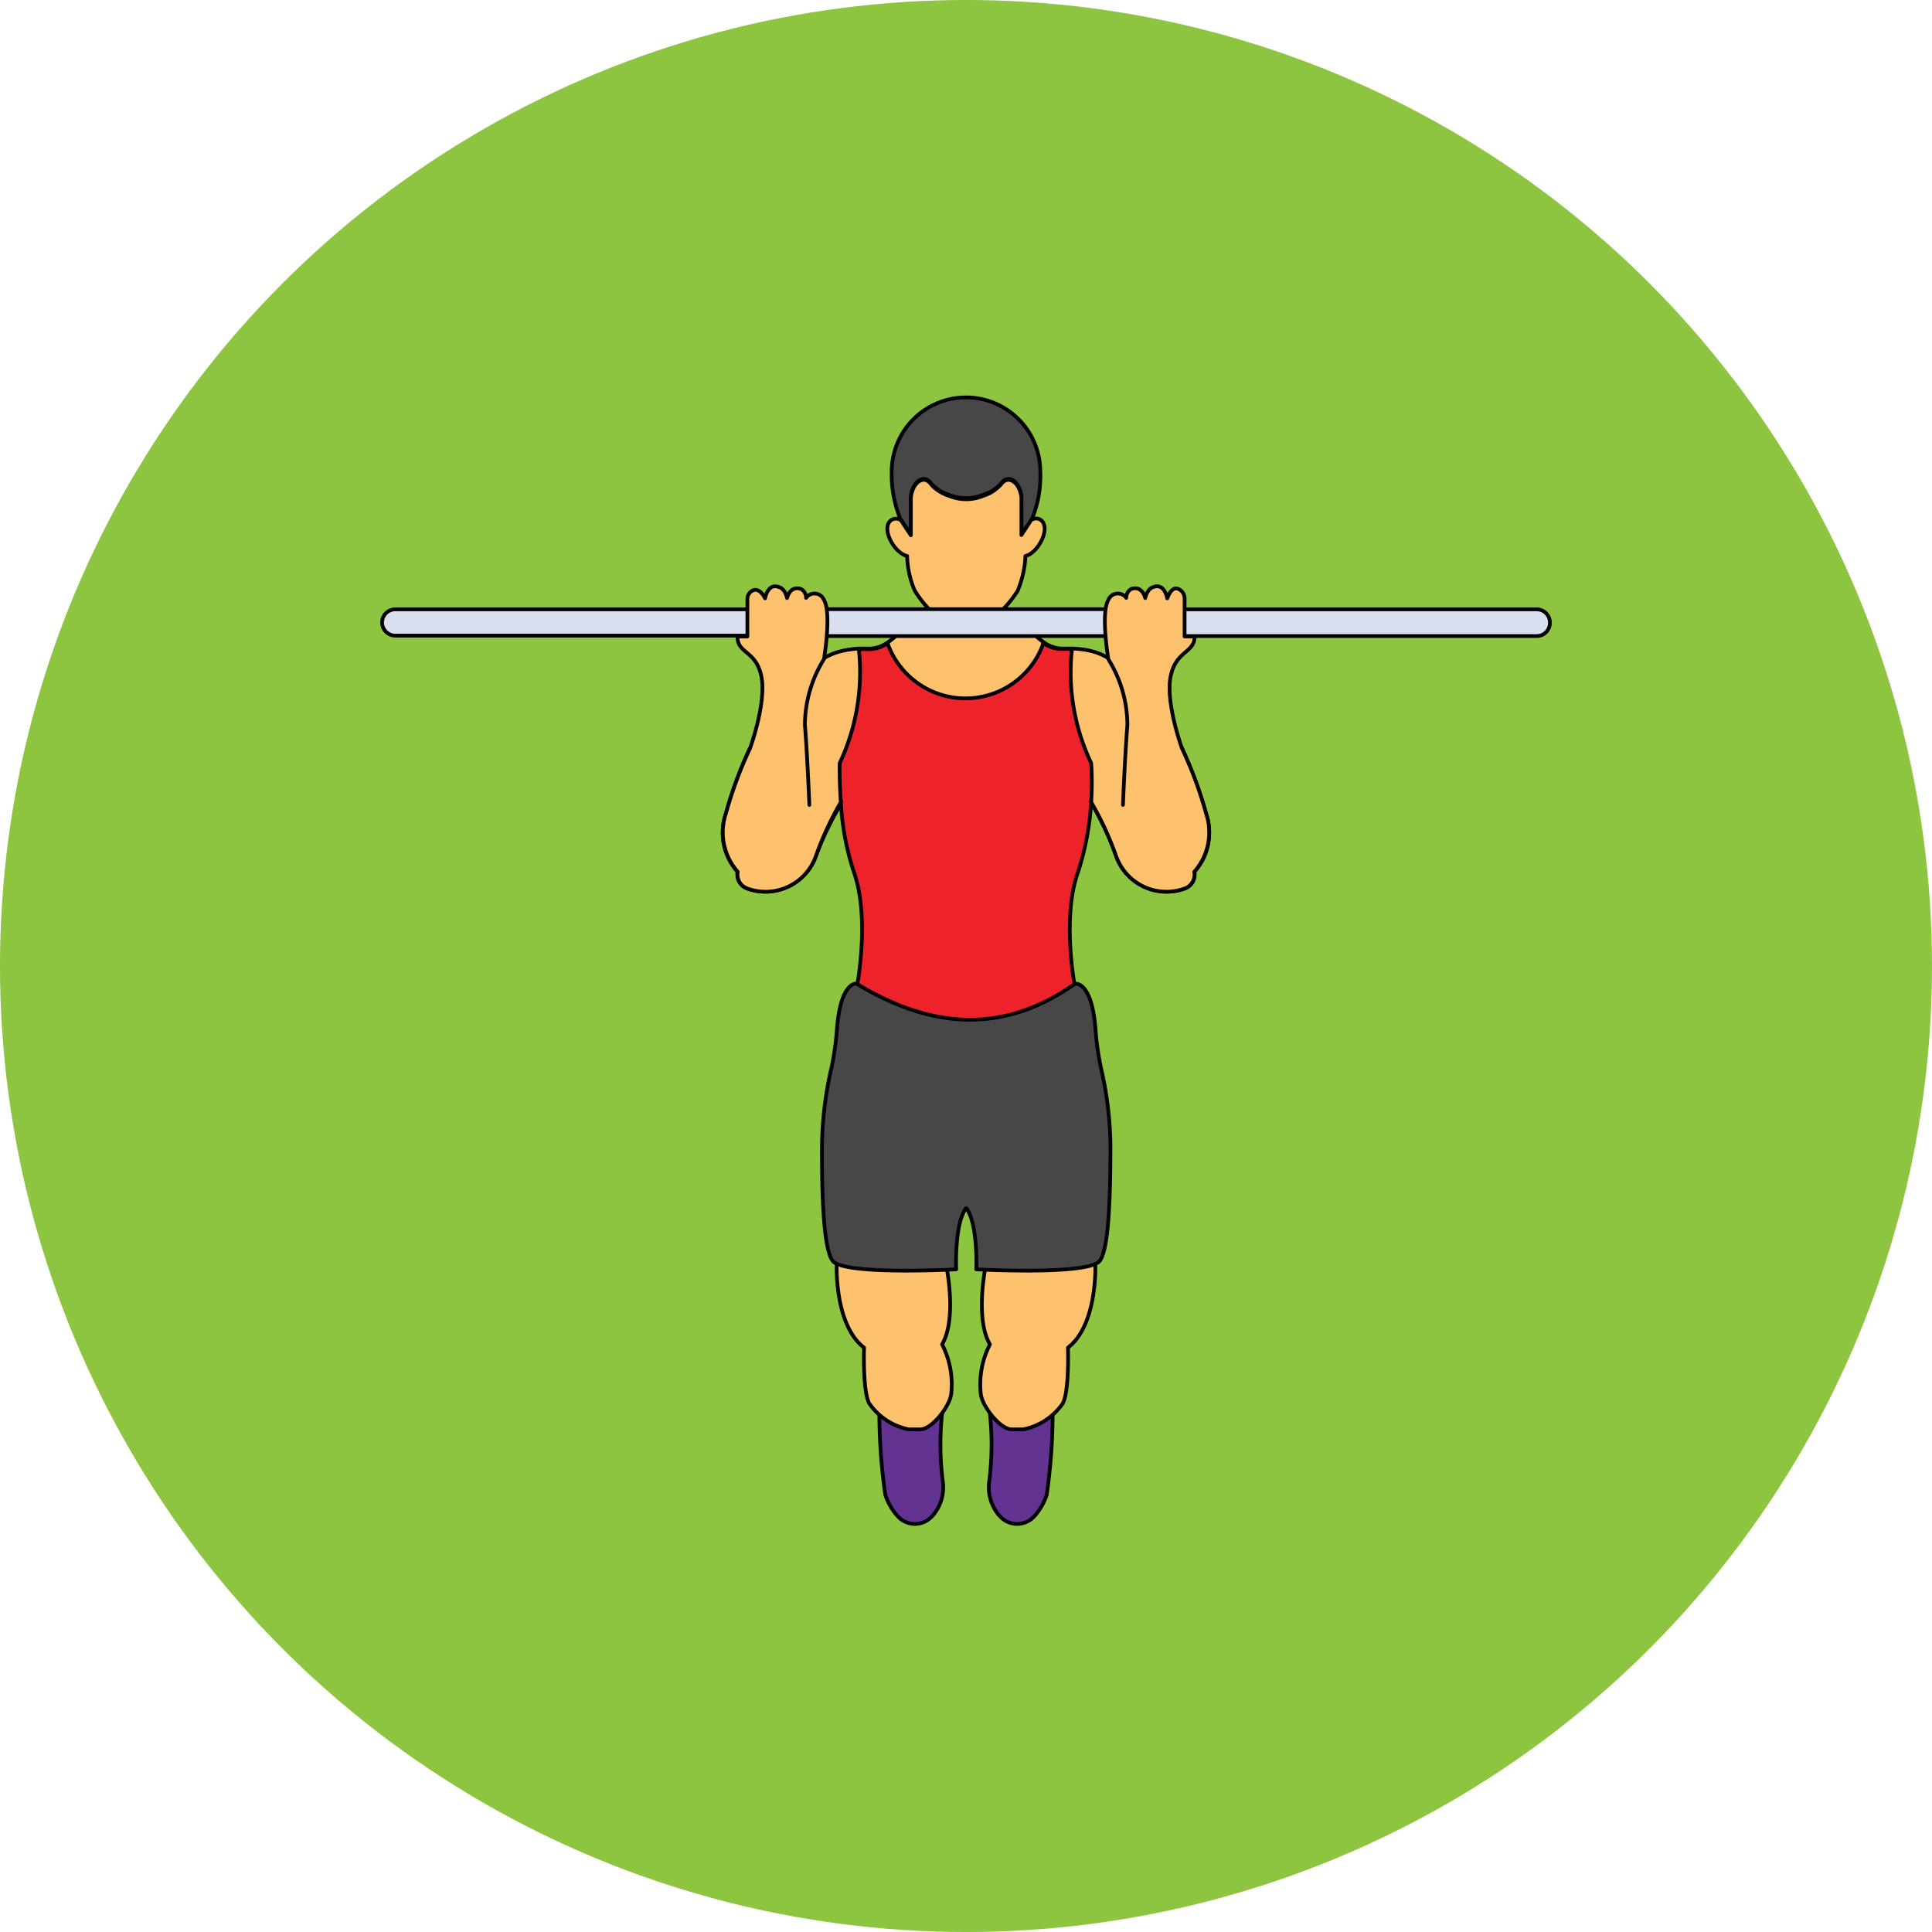 <svg xmlns="http://www.w3.org/2000/svg" viewBox="0 0 130 130"><defs><style>.cls-1{fill:#8dc540;}.cls-2{fill:#dadfef;}.cls-2,.cls-3,.cls-4,.cls-5,.cls-6{stroke:#000;stroke-linecap:round;stroke-linejoin:round;stroke-width:0.25px;}.cls-3{fill:#623391;}.cls-4{fill:#fec16e;}.cls-5{fill:#474747;}.cls-6{fill:#ee222b;}</style></defs><g id="Layer_2" data-name="Layer 2"><circle class="cls-1" cx="65" cy="65" r="65"/></g><g id="Layer_1" data-name="Layer 1"><path class="cls-2" d="M52.32,41H26.6a.89.89,0,0,0-.89.88v0a.89.89,0,0,0,.89.89H52.32Z"/><path class="cls-2" d="M103.4,41H78.21V42.8H103.4a.89.89,0,0,0,.89-.89v0A.89.89,0,0,0,103.4,41Z"/><path class="cls-3" d="M62.91,101.79a1.59,1.59,0,0,1-.2.24,1.55,1.55,0,0,1-2.3,0,4,4,0,0,1-.84-1.45,38.47,38.47,0,0,1-.4-5.45l4.22,0a19.56,19.56,0,0,0,.06,4.64A2.91,2.91,0,0,1,62.91,101.79Z"/><path class="cls-3" d="M67.09,101.79a1.59,1.59,0,0,0,.2.24,1.55,1.55,0,0,0,2.3,0,4,4,0,0,0,.84-1.45,38.47,38.47,0,0,0,.4-5.45l-4.22,0a19.56,19.56,0,0,1-.06,4.64A2.91,2.91,0,0,0,67.09,101.79Z"/><path class="cls-4" d="M63.68,85.22s.73,3.5-.29,5.24A5.88,5.88,0,0,1,64,93.83c-.12.82-1.27,2.31-2.05,2.35h-.8a4.26,4.26,0,0,1-2.65-1.73c-.46-.79-.36-3.77-.36-3.77-2-1.54-1.84-5.56-1.84-5.56"/><path class="cls-4" d="M66.32,85.22s-.73,3.5.29,5.24A5.88,5.88,0,0,0,66,93.83c.12.82,1.27,2.31,2.05,2.35h.8a4.26,4.26,0,0,0,2.65-1.73c.46-.79.36-3.77.36-3.77,2-1.54,1.84-5.56,1.84-5.56"/><path class="cls-4" d="M80.37,58.66a1,1,0,0,1-.63,1.12A3.61,3.61,0,0,1,75.1,57.6,20.2,20.2,0,0,0,73.42,54l0-.06c-4.63-.64-7.33-2.14-8.39-4.36-1.06,2.22-3.76,3.72-8.39,4.36l0,.07A20.72,20.72,0,0,0,54.9,57.6a3.61,3.61,0,0,1-4.64,2.18,1,1,0,0,1-.63-1.12,3.94,3.94,0,0,1-.79-3.91,28.77,28.77,0,0,1,1.62-4.41L54,46.64c.37-2.5,2.45-2.91,3.78-3h.79a2.19,2.19,0,0,0,1.17-.42,4.65,4.65,0,0,0,.91-.81,2.88,2.88,0,0,0,2.15-2.81,2.57,2.57,0,0,0,4.38,0,2.88,2.88,0,0,0,2.15,2.81,4.65,4.65,0,0,0,.91.81,2.19,2.19,0,0,0,1.17.42h.78c1.33.06,3.42.46,3.79,3l3.55,3.7a28.77,28.77,0,0,1,1.62,4.41A3.94,3.94,0,0,1,80.37,58.66Z"/><path class="cls-5" d="M72.3,66.19s1.14-.28,1.41,3a19.23,19.23,0,0,0,.37,2.66A24.29,24.29,0,0,1,74.72,77c0,3.18-.08,7.41-.82,7.94-1.19.86-8.21.47-8.21.47s.13-3-.66-4.11H65c-.79,1.06-.66,4.11-.66,4.11s-7,.39-8.21-.47c-.74-.53-.84-4.76-.82-7.94a24.29,24.29,0,0,1,.64-5.16,19.23,19.23,0,0,0,.37-2.66c.27-3.31,1.41-3,1.41-3C64.1,67.91,68.7,67.61,72.3,66.19Z"/><path class="cls-6" d="M73.42,54a18.81,18.81,0,0,1-.88,4.67c-1.09,3-.24,7.55-.24,7.55-4.11,2.87-8.81,3.5-14.61,0,0,0,.85-4.52-.24-7.56A18,18,0,0,1,56.58,54c-.11-1.51-.08-2.65-.08-2.65a14.38,14.38,0,0,0,1.29-7.67h.79a2.19,2.19,0,0,0,1.17-.42l0,.1a5.56,5.56,0,0,0,10.43,0,.36.36,0,0,1,0-.11,2.19,2.19,0,0,0,1.17.42h.78a14.23,14.23,0,0,0,1.29,7.67S73.52,52.46,73.42,54Z"/><path class="cls-5" d="M69.44,34.92l-.06.09-.65.93v-.23c0-.48,0-1.5,0-2.26-.08-1-.85-1.63-1.37-.92a2.61,2.61,0,0,1-1.19.76,3.1,3.1,0,0,1-2.32,0,2.65,2.65,0,0,1-1.2-.76c-.5-.71-1.29-.06-1.36.92,0,.76,0,1.78,0,2.26a1.8,1.8,0,0,1,0,.23L60.64,35l-.06-.09A7.84,7.84,0,0,1,60,31.74a5,5,0,0,1,10,0A7.64,7.64,0,0,1,69.44,34.92Z"/><path class="cls-4" d="M69,37.41a6.81,6.81,0,0,1-.48,2.23.63.63,0,0,1-.1.2A7.38,7.38,0,0,1,66,42.17a5.61,5.61,0,0,1-1,.07h-.12a5,5,0,0,1-.92-.07,7.57,7.57,0,0,1-2.36-2.35l-.06-.1a6.29,6.29,0,0,1-.5-2.31c-.87-.19-1.77-1.85-1.1-2.39a.56.56,0,0,1,.69,0l.66,1a1.68,1.68,0,0,0,0-.23c0-.5,0-1.5,0-2.28.08-1,.86-1.63,1.36-.92a2.66,2.66,0,0,0,1.2.77,3,3,0,0,0,2.32,0,2.68,2.68,0,0,0,1.19-.77c.52-.71,1.29-.06,1.37.92,0,.78,0,1.78,0,2.28V36l.65-1a.56.56,0,0,1,.67,0C70.73,35.56,69.84,37.22,69,37.41Z"/><rect class="cls-2" x="52.41" y="40.99" width="23.79" height="1.81"/><path class="cls-4" d="M56.61,53.92A21.5,21.5,0,0,0,54.9,57.6a3.59,3.59,0,0,1-4.63,2.18,1,1,0,0,1-.63-1.12,4,4,0,0,1-.8-3.91,27.75,27.75,0,0,1,1.63-4.4s1.12-3.08.76-4.84S49.62,44,49.62,42.83h.67v-2.5a.65.65,0,0,1,.38-.61c.23-.09.53,0,.81.54,0,0,.18-1.11,1-.73,0,0,.33.09.48.71,0,0,.18-.86.94-.61a.68.68,0,0,1,.34.6.69.69,0,0,1,1.2.13c.53.9,0,4,0,4a8.43,8.43,0,0,0-1.28,4.41c.17,2.14.3,5.39.3,5.39"/><path class="cls-4" d="M73.39,53.92A21.5,21.5,0,0,1,75.1,57.6a3.59,3.59,0,0,0,4.63,2.18,1,1,0,0,0,.63-1.12,4,4,0,0,0,.8-3.91,27.75,27.75,0,0,0-1.63-4.4s-1.12-3.08-.76-4.84,1.61-1.56,1.61-2.68h-.67V40.27a.71.71,0,0,0-.17-.46c-.23-.24-.65-.47-1,.45,0,0-.18-1.11-1-.73,0,0-.33.09-.48.71,0,0-.18-.86-.94-.61a.68.68,0,0,0-.34.6.69.69,0,0,0-1.2.13c-.53.9,0,4,0,4a8.43,8.43,0,0,1,1.28,4.41c-.17,2.14-.3,5.39-.3,5.39"/></g></svg>